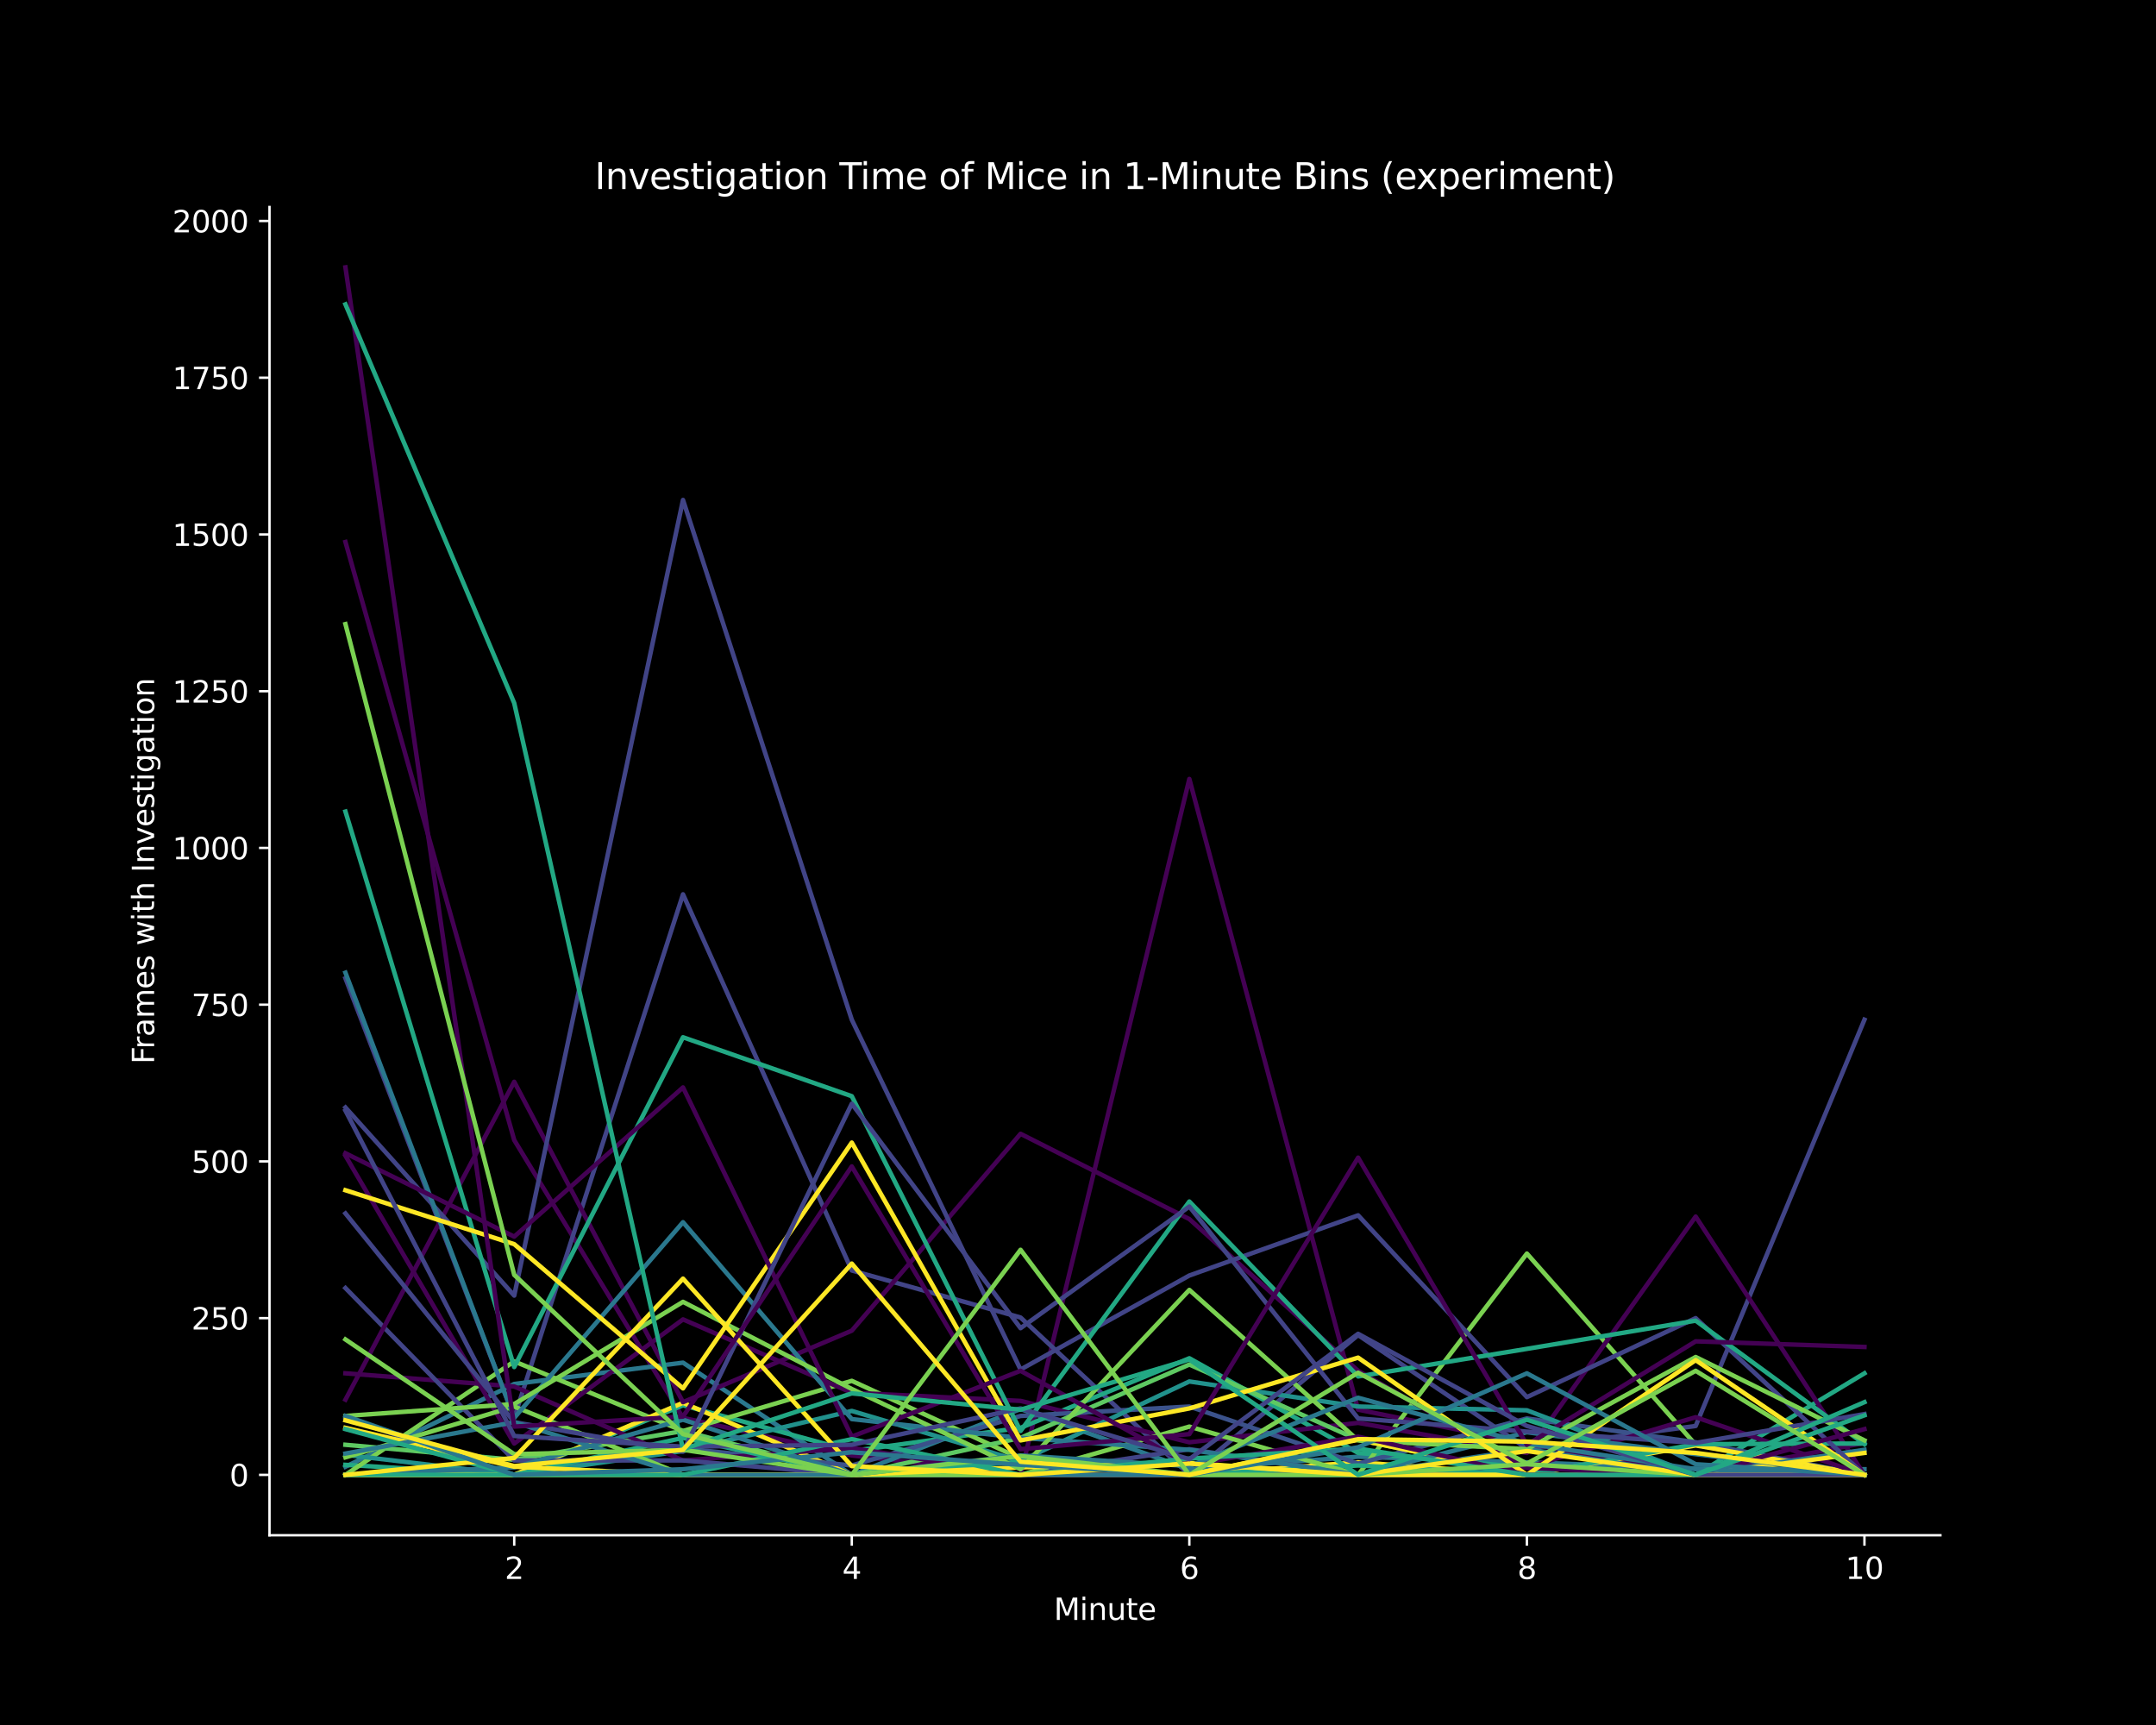 <?xml version="1.0" encoding="utf-8" standalone="no"?>
<!DOCTYPE svg PUBLIC "-//W3C//DTD SVG 1.1//EN"
  "http://www.w3.org/Graphics/SVG/1.1/DTD/svg11.dtd">
<svg xmlns:xlink="http://www.w3.org/1999/xlink" width="720pt" height="576pt" viewBox="0 0 720 576" xmlns="http://www.w3.org/2000/svg" version="1.1">
 <defs>
  <style type="text/css">*{stroke-linejoin: round; stroke-linecap: butt}</style>
 </defs>
 <g id="figure_1">
  <g id="patch_1">
   <path d="M 0 576 
L 720 576 
L 720 0 
L 0 0 
z
"/>
  </g>
  <g id="axes_1">
   <g id="patch_2">
    <path d="M 90 512.64 
L 648 512.64 
L 648 69.12 
L 90 69.12 
z
"/>
   </g>
   <g id="matplotlib.axis_1">
    <g id="xtick_1">
     <g id="line2d_1">
      <defs>
       <path id="m1ddf03ee25" d="M 0 0 
L 0 3.5 
" style="stroke: #ffffff; stroke-width: 0.8"/>
      </defs>
      <g>
       <use xlink:href="#m1ddf03ee25" x="171.727" y="512.64" style="fill: #ffffff; stroke: #ffffff; stroke-width: 0.8"/>
      </g>
     </g>
     <g id="text_1">
      <!-- 2 -->
      <g style="fill: #ffffff" transform="translate(168.546 527.238) scale(0.1 -0.1)">
       <defs>
        <path id="DejaVuSans-32" d="M 1228 531 
L 3431 531 
L 3431 0 
L 469 0 
L 469 531 
Q 828 903 1448 1529 
Q 2069 2156 2228 2338 
Q 2531 2678 2651 2914 
Q 2772 3150 2772 3378 
Q 2772 3750 2511 3984 
Q 2250 4219 1831 4219 
Q 1534 4219 1204 4116 
Q 875 4013 500 3803 
L 500 4441 
Q 881 4594 1212 4672 
Q 1544 4750 1819 4750 
Q 2544 4750 2975 4387 
Q 3406 4025 3406 3419 
Q 3406 3131 3298 2873 
Q 3191 2616 2906 2266 
Q 2828 2175 2409 1742 
Q 1991 1309 1228 531 
z
" transform="scale(0.016)"/>
       </defs>
       <use xlink:href="#DejaVuSans-32"/>
      </g>
     </g>
    </g>
    <g id="xtick_2">
     <g id="line2d_2">
      <g>
       <use xlink:href="#m1ddf03ee25" x="284.455" y="512.64" style="fill: #ffffff; stroke: #ffffff; stroke-width: 0.8"/>
      </g>
     </g>
     <g id="text_2">
      <!-- 4 -->
      <g style="fill: #ffffff" transform="translate(281.273 527.238) scale(0.1 -0.1)">
       <defs>
        <path id="DejaVuSans-34" d="M 2419 4116 
L 825 1625 
L 2419 1625 
L 2419 4116 
z
M 2253 4666 
L 3047 4666 
L 3047 1625 
L 3713 1625 
L 3713 1100 
L 3047 1100 
L 3047 0 
L 2419 0 
L 2419 1100 
L 313 1100 
L 313 1709 
L 2253 4666 
z
" transform="scale(0.016)"/>
       </defs>
       <use xlink:href="#DejaVuSans-34"/>
      </g>
     </g>
    </g>
    <g id="xtick_3">
     <g id="line2d_3">
      <g>
       <use xlink:href="#m1ddf03ee25" x="397.182" y="512.64" style="fill: #ffffff; stroke: #ffffff; stroke-width: 0.8"/>
      </g>
     </g>
     <g id="text_3">
      <!-- 6 -->
      <g style="fill: #ffffff" transform="translate(394.001 527.238) scale(0.1 -0.1)">
       <defs>
        <path id="DejaVuSans-36" d="M 2113 2584 
Q 1688 2584 1439 2293 
Q 1191 2003 1191 1497 
Q 1191 994 1439 701 
Q 1688 409 2113 409 
Q 2538 409 2786 701 
Q 3034 994 3034 1497 
Q 3034 2003 2786 2293 
Q 2538 2584 2113 2584 
z
M 3366 4563 
L 3366 3988 
Q 3128 4100 2886 4159 
Q 2644 4219 2406 4219 
Q 1781 4219 1451 3797 
Q 1122 3375 1075 2522 
Q 1259 2794 1537 2939 
Q 1816 3084 2150 3084 
Q 2853 3084 3261 2657 
Q 3669 2231 3669 1497 
Q 3669 778 3244 343 
Q 2819 -91 2113 -91 
Q 1303 -91 875 529 
Q 447 1150 447 2328 
Q 447 3434 972 4092 
Q 1497 4750 2381 4750 
Q 2619 4750 2861 4703 
Q 3103 4656 3366 4563 
z
" transform="scale(0.016)"/>
       </defs>
       <use xlink:href="#DejaVuSans-36"/>
      </g>
     </g>
    </g>
    <g id="xtick_4">
     <g id="line2d_4">
      <g>
       <use xlink:href="#m1ddf03ee25" x="509.909" y="512.64" style="fill: #ffffff; stroke: #ffffff; stroke-width: 0.8"/>
      </g>
     </g>
     <g id="text_4">
      <!-- 8 -->
      <g style="fill: #ffffff" transform="translate(506.728 527.238) scale(0.1 -0.1)">
       <defs>
        <path id="DejaVuSans-38" d="M 2034 2216 
Q 1584 2216 1326 1975 
Q 1069 1734 1069 1313 
Q 1069 891 1326 650 
Q 1584 409 2034 409 
Q 2484 409 2743 651 
Q 3003 894 3003 1313 
Q 3003 1734 2745 1975 
Q 2488 2216 2034 2216 
z
M 1403 2484 
Q 997 2584 770 2862 
Q 544 3141 544 3541 
Q 544 4100 942 4425 
Q 1341 4750 2034 4750 
Q 2731 4750 3128 4425 
Q 3525 4100 3525 3541 
Q 3525 3141 3298 2862 
Q 3072 2584 2669 2484 
Q 3125 2378 3379 2068 
Q 3634 1759 3634 1313 
Q 3634 634 3220 271 
Q 2806 -91 2034 -91 
Q 1263 -91 848 271 
Q 434 634 434 1313 
Q 434 1759 690 2068 
Q 947 2378 1403 2484 
z
M 1172 3481 
Q 1172 3119 1398 2916 
Q 1625 2713 2034 2713 
Q 2441 2713 2670 2916 
Q 2900 3119 2900 3481 
Q 2900 3844 2670 4047 
Q 2441 4250 2034 4250 
Q 1625 4250 1398 4047 
Q 1172 3844 1172 3481 
z
" transform="scale(0.016)"/>
       </defs>
       <use xlink:href="#DejaVuSans-38"/>
      </g>
     </g>
    </g>
    <g id="xtick_5">
     <g id="line2d_5">
      <g>
       <use xlink:href="#m1ddf03ee25" x="622.636" y="512.64" style="fill: #ffffff; stroke: #ffffff; stroke-width: 0.8"/>
      </g>
     </g>
     <g id="text_5">
      <!-- 10 -->
      <g style="fill: #ffffff" transform="translate(616.274 527.238) scale(0.1 -0.1)">
       <defs>
        <path id="DejaVuSans-31" d="M 794 531 
L 1825 531 
L 1825 4091 
L 703 3866 
L 703 4441 
L 1819 4666 
L 2450 4666 
L 2450 531 
L 3481 531 
L 3481 0 
L 794 0 
L 794 531 
z
" transform="scale(0.016)"/>
        <path id="DejaVuSans-30" d="M 2034 4250 
Q 1547 4250 1301 3770 
Q 1056 3291 1056 2328 
Q 1056 1369 1301 889 
Q 1547 409 2034 409 
Q 2525 409 2770 889 
Q 3016 1369 3016 2328 
Q 3016 3291 2770 3770 
Q 2525 4250 2034 4250 
z
M 2034 4750 
Q 2819 4750 3233 4129 
Q 3647 3509 3647 2328 
Q 3647 1150 3233 529 
Q 2819 -91 2034 -91 
Q 1250 -91 836 529 
Q 422 1150 422 2328 
Q 422 3509 836 4129 
Q 1250 4750 2034 4750 
z
" transform="scale(0.016)"/>
       </defs>
       <use xlink:href="#DejaVuSans-31"/>
       <use xlink:href="#DejaVuSans-30" x="63.623"/>
      </g>
     </g>
    </g>
    <g id="text_6">
     <!-- Minute -->
     <g style="fill: #ffffff" transform="translate(351.923 540.917) scale(0.1 -0.1)">
      <defs>
       <path id="DejaVuSans-4d" d="M 628 4666 
L 1569 4666 
L 2759 1491 
L 3956 4666 
L 4897 4666 
L 4897 0 
L 4281 0 
L 4281 4097 
L 3078 897 
L 2444 897 
L 1241 4097 
L 1241 0 
L 628 0 
L 628 4666 
z
" transform="scale(0.016)"/>
       <path id="DejaVuSans-69" d="M 603 3500 
L 1178 3500 
L 1178 0 
L 603 0 
L 603 3500 
z
M 603 4863 
L 1178 4863 
L 1178 4134 
L 603 4134 
L 603 4863 
z
" transform="scale(0.016)"/>
       <path id="DejaVuSans-6e" d="M 3513 2113 
L 3513 0 
L 2938 0 
L 2938 2094 
Q 2938 2591 2744 2837 
Q 2550 3084 2163 3084 
Q 1697 3084 1428 2787 
Q 1159 2491 1159 1978 
L 1159 0 
L 581 0 
L 581 3500 
L 1159 3500 
L 1159 2956 
Q 1366 3272 1645 3428 
Q 1925 3584 2291 3584 
Q 2894 3584 3203 3211 
Q 3513 2838 3513 2113 
z
" transform="scale(0.016)"/>
       <path id="DejaVuSans-75" d="M 544 1381 
L 544 3500 
L 1119 3500 
L 1119 1403 
Q 1119 906 1312 657 
Q 1506 409 1894 409 
Q 2359 409 2629 706 
Q 2900 1003 2900 1516 
L 2900 3500 
L 3475 3500 
L 3475 0 
L 2900 0 
L 2900 538 
Q 2691 219 2414 64 
Q 2138 -91 1772 -91 
Q 1169 -91 856 284 
Q 544 659 544 1381 
z
M 1991 3584 
L 1991 3584 
z
" transform="scale(0.016)"/>
       <path id="DejaVuSans-74" d="M 1172 4494 
L 1172 3500 
L 2356 3500 
L 2356 3053 
L 1172 3053 
L 1172 1153 
Q 1172 725 1289 603 
Q 1406 481 1766 481 
L 2356 481 
L 2356 0 
L 1766 0 
Q 1100 0 847 248 
Q 594 497 594 1153 
L 594 3053 
L 172 3053 
L 172 3500 
L 594 3500 
L 594 4494 
L 1172 4494 
z
" transform="scale(0.016)"/>
       <path id="DejaVuSans-65" d="M 3597 1894 
L 3597 1613 
L 953 1613 
Q 991 1019 1311 708 
Q 1631 397 2203 397 
Q 2534 397 2845 478 
Q 3156 559 3463 722 
L 3463 178 
Q 3153 47 2828 -22 
Q 2503 -91 2169 -91 
Q 1331 -91 842 396 
Q 353 884 353 1716 
Q 353 2575 817 3079 
Q 1281 3584 2069 3584 
Q 2775 3584 3186 3129 
Q 3597 2675 3597 1894 
z
M 3022 2063 
Q 3016 2534 2758 2815 
Q 2500 3097 2075 3097 
Q 1594 3097 1305 2825 
Q 1016 2553 972 2059 
L 3022 2063 
z
" transform="scale(0.016)"/>
      </defs>
      <use xlink:href="#DejaVuSans-4d"/>
      <use xlink:href="#DejaVuSans-69" x="86.279"/>
      <use xlink:href="#DejaVuSans-6e" x="114.062"/>
      <use xlink:href="#DejaVuSans-75" x="177.441"/>
      <use xlink:href="#DejaVuSans-74" x="240.82"/>
      <use xlink:href="#DejaVuSans-65" x="280.029"/>
     </g>
    </g>
   </g>
   <g id="matplotlib.axis_2">
    <g id="ytick_1">
     <g id="line2d_6">
      <defs>
       <path id="m7510a1e93c" d="M 0 0 
L -3.5 0 
" style="stroke: #ffffff; stroke-width: 0.8"/>
      </defs>
      <g>
       <use xlink:href="#m7510a1e93c" x="90" y="492.48" style="fill: #ffffff; stroke: #ffffff; stroke-width: 0.8"/>
      </g>
     </g>
     <g id="text_7">
      <!-- 0 -->
      <g style="fill: #ffffff" transform="translate(76.638 496.279) scale(0.1 -0.1)">
       <use xlink:href="#DejaVuSans-30"/>
      </g>
     </g>
    </g>
    <g id="ytick_2">
     <g id="line2d_7">
      <g>
       <use xlink:href="#m7510a1e93c" x="90" y="440.144" style="fill: #ffffff; stroke: #ffffff; stroke-width: 0.8"/>
      </g>
     </g>
     <g id="text_8">
      <!-- 250 -->
      <g style="fill: #ffffff" transform="translate(63.913 443.943) scale(0.1 -0.1)">
       <defs>
        <path id="DejaVuSans-35" d="M 691 4666 
L 3169 4666 
L 3169 4134 
L 1269 4134 
L 1269 2991 
Q 1406 3038 1543 3061 
Q 1681 3084 1819 3084 
Q 2600 3084 3056 2656 
Q 3513 2228 3513 1497 
Q 3513 744 3044 326 
Q 2575 -91 1722 -91 
Q 1428 -91 1123 -41 
Q 819 9 494 109 
L 494 744 
Q 775 591 1075 516 
Q 1375 441 1709 441 
Q 2250 441 2565 725 
Q 2881 1009 2881 1497 
Q 2881 1984 2565 2268 
Q 2250 2553 1709 2553 
Q 1456 2553 1204 2497 
Q 953 2441 691 2322 
L 691 4666 
z
" transform="scale(0.016)"/>
       </defs>
       <use xlink:href="#DejaVuSans-32"/>
       <use xlink:href="#DejaVuSans-35" x="63.623"/>
       <use xlink:href="#DejaVuSans-30" x="127.246"/>
      </g>
     </g>
    </g>
    <g id="ytick_3">
     <g id="line2d_8">
      <g>
       <use xlink:href="#m7510a1e93c" x="90" y="387.807" style="fill: #ffffff; stroke: #ffffff; stroke-width: 0.8"/>
      </g>
     </g>
     <g id="text_9">
      <!-- 500 -->
      <g style="fill: #ffffff" transform="translate(63.913 391.606) scale(0.1 -0.1)">
       <use xlink:href="#DejaVuSans-35"/>
       <use xlink:href="#DejaVuSans-30" x="63.623"/>
       <use xlink:href="#DejaVuSans-30" x="127.246"/>
      </g>
     </g>
    </g>
    <g id="ytick_4">
     <g id="line2d_9">
      <g>
       <use xlink:href="#m7510a1e93c" x="90" y="335.471" style="fill: #ffffff; stroke: #ffffff; stroke-width: 0.8"/>
      </g>
     </g>
     <g id="text_10">
      <!-- 750 -->
      <g style="fill: #ffffff" transform="translate(63.913 339.27) scale(0.1 -0.1)">
       <defs>
        <path id="DejaVuSans-37" d="M 525 4666 
L 3525 4666 
L 3525 4397 
L 1831 0 
L 1172 0 
L 2766 4134 
L 525 4134 
L 525 4666 
z
" transform="scale(0.016)"/>
       </defs>
       <use xlink:href="#DejaVuSans-37"/>
       <use xlink:href="#DejaVuSans-35" x="63.623"/>
       <use xlink:href="#DejaVuSans-30" x="127.246"/>
      </g>
     </g>
    </g>
    <g id="ytick_5">
     <g id="line2d_10">
      <g>
       <use xlink:href="#m7510a1e93c" x="90" y="283.134" style="fill: #ffffff; stroke: #ffffff; stroke-width: 0.8"/>
      </g>
     </g>
     <g id="text_11">
      <!-- 1000 -->
      <g style="fill: #ffffff" transform="translate(57.55 286.933) scale(0.1 -0.1)">
       <use xlink:href="#DejaVuSans-31"/>
       <use xlink:href="#DejaVuSans-30" x="63.623"/>
       <use xlink:href="#DejaVuSans-30" x="127.246"/>
       <use xlink:href="#DejaVuSans-30" x="190.869"/>
      </g>
     </g>
    </g>
    <g id="ytick_6">
     <g id="line2d_11">
      <g>
       <use xlink:href="#m7510a1e93c" x="90" y="230.798" style="fill: #ffffff; stroke: #ffffff; stroke-width: 0.8"/>
      </g>
     </g>
     <g id="text_12">
      <!-- 1250 -->
      <g style="fill: #ffffff" transform="translate(57.55 234.597) scale(0.1 -0.1)">
       <use xlink:href="#DejaVuSans-31"/>
       <use xlink:href="#DejaVuSans-32" x="63.623"/>
       <use xlink:href="#DejaVuSans-35" x="127.246"/>
       <use xlink:href="#DejaVuSans-30" x="190.869"/>
      </g>
     </g>
    </g>
    <g id="ytick_7">
     <g id="line2d_12">
      <g>
       <use xlink:href="#m7510a1e93c" x="90" y="178.461" style="fill: #ffffff; stroke: #ffffff; stroke-width: 0.8"/>
      </g>
     </g>
     <g id="text_13">
      <!-- 1500 -->
      <g style="fill: #ffffff" transform="translate(57.55 182.261) scale(0.1 -0.1)">
       <use xlink:href="#DejaVuSans-31"/>
       <use xlink:href="#DejaVuSans-35" x="63.623"/>
       <use xlink:href="#DejaVuSans-30" x="127.246"/>
       <use xlink:href="#DejaVuSans-30" x="190.869"/>
      </g>
     </g>
    </g>
    <g id="ytick_8">
     <g id="line2d_13">
      <g>
       <use xlink:href="#m7510a1e93c" x="90" y="126.125" style="fill: #ffffff; stroke: #ffffff; stroke-width: 0.8"/>
      </g>
     </g>
     <g id="text_14">
      <!-- 1750 -->
      <g style="fill: #ffffff" transform="translate(57.55 129.924) scale(0.1 -0.1)">
       <use xlink:href="#DejaVuSans-31"/>
       <use xlink:href="#DejaVuSans-37" x="63.623"/>
       <use xlink:href="#DejaVuSans-35" x="127.246"/>
       <use xlink:href="#DejaVuSans-30" x="190.869"/>
      </g>
     </g>
    </g>
    <g id="ytick_9">
     <g id="line2d_14">
      <g>
       <use xlink:href="#m7510a1e93c" x="90" y="73.788" style="fill: #ffffff; stroke: #ffffff; stroke-width: 0.8"/>
      </g>
     </g>
     <g id="text_15">
      <!-- 2000 -->
      <g style="fill: #ffffff" transform="translate(57.55 77.588) scale(0.1 -0.1)">
       <use xlink:href="#DejaVuSans-32"/>
       <use xlink:href="#DejaVuSans-30" x="63.623"/>
       <use xlink:href="#DejaVuSans-30" x="127.246"/>
       <use xlink:href="#DejaVuSans-30" x="190.869"/>
      </g>
     </g>
    </g>
    <g id="text_16">
     <!-- Frames with Investigation -->
     <g style="fill: #ffffff" transform="translate(51.47 355.299) rotate(-90) scale(0.1 -0.1)">
      <defs>
       <path id="DejaVuSans-46" d="M 628 4666 
L 3309 4666 
L 3309 4134 
L 1259 4134 
L 1259 2759 
L 3109 2759 
L 3109 2228 
L 1259 2228 
L 1259 0 
L 628 0 
L 628 4666 
z
" transform="scale(0.016)"/>
       <path id="DejaVuSans-72" d="M 2631 2963 
Q 2534 3019 2420 3045 
Q 2306 3072 2169 3072 
Q 1681 3072 1420 2755 
Q 1159 2438 1159 1844 
L 1159 0 
L 581 0 
L 581 3500 
L 1159 3500 
L 1159 2956 
Q 1341 3275 1631 3429 
Q 1922 3584 2338 3584 
Q 2397 3584 2469 3576 
Q 2541 3569 2628 3553 
L 2631 2963 
z
" transform="scale(0.016)"/>
       <path id="DejaVuSans-61" d="M 2194 1759 
Q 1497 1759 1228 1600 
Q 959 1441 959 1056 
Q 959 750 1161 570 
Q 1363 391 1709 391 
Q 2188 391 2477 730 
Q 2766 1069 2766 1631 
L 2766 1759 
L 2194 1759 
z
M 3341 1997 
L 3341 0 
L 2766 0 
L 2766 531 
Q 2569 213 2275 61 
Q 1981 -91 1556 -91 
Q 1019 -91 701 211 
Q 384 513 384 1019 
Q 384 1609 779 1909 
Q 1175 2209 1959 2209 
L 2766 2209 
L 2766 2266 
Q 2766 2663 2505 2880 
Q 2244 3097 1772 3097 
Q 1472 3097 1187 3025 
Q 903 2953 641 2809 
L 641 3341 
Q 956 3463 1253 3523 
Q 1550 3584 1831 3584 
Q 2591 3584 2966 3190 
Q 3341 2797 3341 1997 
z
" transform="scale(0.016)"/>
       <path id="DejaVuSans-6d" d="M 3328 2828 
Q 3544 3216 3844 3400 
Q 4144 3584 4550 3584 
Q 5097 3584 5394 3201 
Q 5691 2819 5691 2113 
L 5691 0 
L 5113 0 
L 5113 2094 
Q 5113 2597 4934 2840 
Q 4756 3084 4391 3084 
Q 3944 3084 3684 2787 
Q 3425 2491 3425 1978 
L 3425 0 
L 2847 0 
L 2847 2094 
Q 2847 2600 2669 2842 
Q 2491 3084 2119 3084 
Q 1678 3084 1418 2786 
Q 1159 2488 1159 1978 
L 1159 0 
L 581 0 
L 581 3500 
L 1159 3500 
L 1159 2956 
Q 1356 3278 1631 3431 
Q 1906 3584 2284 3584 
Q 2666 3584 2933 3390 
Q 3200 3197 3328 2828 
z
" transform="scale(0.016)"/>
       <path id="DejaVuSans-73" d="M 2834 3397 
L 2834 2853 
Q 2591 2978 2328 3040 
Q 2066 3103 1784 3103 
Q 1356 3103 1142 2972 
Q 928 2841 928 2578 
Q 928 2378 1081 2264 
Q 1234 2150 1697 2047 
L 1894 2003 
Q 2506 1872 2764 1633 
Q 3022 1394 3022 966 
Q 3022 478 2636 193 
Q 2250 -91 1575 -91 
Q 1294 -91 989 -36 
Q 684 19 347 128 
L 347 722 
Q 666 556 975 473 
Q 1284 391 1588 391 
Q 1994 391 2212 530 
Q 2431 669 2431 922 
Q 2431 1156 2273 1281 
Q 2116 1406 1581 1522 
L 1381 1569 
Q 847 1681 609 1914 
Q 372 2147 372 2553 
Q 372 3047 722 3315 
Q 1072 3584 1716 3584 
Q 2034 3584 2315 3537 
Q 2597 3491 2834 3397 
z
" transform="scale(0.016)"/>
       <path id="DejaVuSans-20" transform="scale(0.016)"/>
       <path id="DejaVuSans-77" d="M 269 3500 
L 844 3500 
L 1563 769 
L 2278 3500 
L 2956 3500 
L 3675 769 
L 4391 3500 
L 4966 3500 
L 4050 0 
L 3372 0 
L 2619 2869 
L 1863 0 
L 1184 0 
L 269 3500 
z
" transform="scale(0.016)"/>
       <path id="DejaVuSans-68" d="M 3513 2113 
L 3513 0 
L 2938 0 
L 2938 2094 
Q 2938 2591 2744 2837 
Q 2550 3084 2163 3084 
Q 1697 3084 1428 2787 
Q 1159 2491 1159 1978 
L 1159 0 
L 581 0 
L 581 4863 
L 1159 4863 
L 1159 2956 
Q 1366 3272 1645 3428 
Q 1925 3584 2291 3584 
Q 2894 3584 3203 3211 
Q 3513 2838 3513 2113 
z
" transform="scale(0.016)"/>
       <path id="DejaVuSans-49" d="M 628 4666 
L 1259 4666 
L 1259 0 
L 628 0 
L 628 4666 
z
" transform="scale(0.016)"/>
       <path id="DejaVuSans-76" d="M 191 3500 
L 800 3500 
L 1894 563 
L 2988 3500 
L 3597 3500 
L 2284 0 
L 1503 0 
L 191 3500 
z
" transform="scale(0.016)"/>
       <path id="DejaVuSans-67" d="M 2906 1791 
Q 2906 2416 2648 2759 
Q 2391 3103 1925 3103 
Q 1463 3103 1205 2759 
Q 947 2416 947 1791 
Q 947 1169 1205 825 
Q 1463 481 1925 481 
Q 2391 481 2648 825 
Q 2906 1169 2906 1791 
z
M 3481 434 
Q 3481 -459 3084 -895 
Q 2688 -1331 1869 -1331 
Q 1566 -1331 1297 -1286 
Q 1028 -1241 775 -1147 
L 775 -588 
Q 1028 -725 1275 -790 
Q 1522 -856 1778 -856 
Q 2344 -856 2625 -561 
Q 2906 -266 2906 331 
L 2906 616 
Q 2728 306 2450 153 
Q 2172 0 1784 0 
Q 1141 0 747 490 
Q 353 981 353 1791 
Q 353 2603 747 3093 
Q 1141 3584 1784 3584 
Q 2172 3584 2450 3431 
Q 2728 3278 2906 2969 
L 2906 3500 
L 3481 3500 
L 3481 434 
z
" transform="scale(0.016)"/>
       <path id="DejaVuSans-6f" d="M 1959 3097 
Q 1497 3097 1228 2736 
Q 959 2375 959 1747 
Q 959 1119 1226 758 
Q 1494 397 1959 397 
Q 2419 397 2687 759 
Q 2956 1122 2956 1747 
Q 2956 2369 2687 2733 
Q 2419 3097 1959 3097 
z
M 1959 3584 
Q 2709 3584 3137 3096 
Q 3566 2609 3566 1747 
Q 3566 888 3137 398 
Q 2709 -91 1959 -91 
Q 1206 -91 779 398 
Q 353 888 353 1747 
Q 353 2609 779 3096 
Q 1206 3584 1959 3584 
z
" transform="scale(0.016)"/>
      </defs>
      <use xlink:href="#DejaVuSans-46"/>
      <use xlink:href="#DejaVuSans-72" x="50.27"/>
      <use xlink:href="#DejaVuSans-61" x="91.383"/>
      <use xlink:href="#DejaVuSans-6d" x="152.662"/>
      <use xlink:href="#DejaVuSans-65" x="250.074"/>
      <use xlink:href="#DejaVuSans-73" x="311.598"/>
      <use xlink:href="#DejaVuSans-20" x="363.697"/>
      <use xlink:href="#DejaVuSans-77" x="395.484"/>
      <use xlink:href="#DejaVuSans-69" x="477.271"/>
      <use xlink:href="#DejaVuSans-74" x="505.055"/>
      <use xlink:href="#DejaVuSans-68" x="544.264"/>
      <use xlink:href="#DejaVuSans-20" x="607.643"/>
      <use xlink:href="#DejaVuSans-49" x="639.43"/>
      <use xlink:href="#DejaVuSans-6e" x="668.922"/>
      <use xlink:href="#DejaVuSans-76" x="732.301"/>
      <use xlink:href="#DejaVuSans-65" x="791.48"/>
      <use xlink:href="#DejaVuSans-73" x="853.004"/>
      <use xlink:href="#DejaVuSans-74" x="905.104"/>
      <use xlink:href="#DejaVuSans-69" x="944.312"/>
      <use xlink:href="#DejaVuSans-67" x="972.096"/>
      <use xlink:href="#DejaVuSans-61" x="1035.572"/>
      <use xlink:href="#DejaVuSans-74" x="1096.852"/>
      <use xlink:href="#DejaVuSans-69" x="1136.061"/>
      <use xlink:href="#DejaVuSans-6f" x="1163.844"/>
      <use xlink:href="#DejaVuSans-6e" x="1225.025"/>
     </g>
    </g>
   </g>
   <g id="line2d_15">
    <path d="M 115.364 180.973 
L 171.727 380.689 
L 228.091 473.43 
L 284.455 485.99 
L 340.818 492.48 
L 397.182 260.106 
L 453.545 470.708 
L 509.909 482.013 
L 566.273 492.48 
L 622.636 481.803 
" clip-path="url(#p9fa8229a1a)" style="fill: none; stroke: #440154; stroke-width: 1.5; stroke-linecap: square"/>
   </g>
   <g id="line2d_16">
    <path d="M 115.364 326.678 
L 171.727 473.43 
L 228.091 298.626 
L 284.455 424.233 
L 340.818 439.934 
L 397.182 492.48 
L 453.545 445.796 
L 509.909 483.687 
L 566.273 476.151 
L 622.636 340.495 
" clip-path="url(#p9fa8229a1a)" style="fill: none; stroke: #414487; stroke-width: 1.5; stroke-linecap: square"/>
   </g>
   <g id="line2d_17">
    <path d="M 115.364 489.759 
L 171.727 462.125 
L 228.091 455.007 
L 284.455 492.48 
L 340.818 470.499 
L 397.182 490.596 
L 453.545 486.409 
L 509.909 488.293 
L 566.273 490.387 
L 622.636 490.596 
" clip-path="url(#p9fa8229a1a)" style="fill: none; stroke: #2a788e; stroke-width: 1.5; stroke-linecap: square"/>
   </g>
   <g id="line2d_18">
    <path d="M 115.364 489.13 
L 171.727 492.48 
L 228.091 469.243 
L 284.455 484.525 
L 340.818 476.779 
L 397.182 453.542 
L 453.545 485.153 
L 509.909 489.968 
L 566.273 492.48 
L 622.636 458.566 
" clip-path="url(#p9fa8229a1a)" style="fill: none; stroke: #22a884; stroke-width: 1.5; stroke-linecap: square"/>
   </g>
   <g id="line2d_19">
    <path d="M 115.364 492.48 
L 171.727 454.588 
L 228.091 477.826 
L 284.455 461.078 
L 340.818 487.037 
L 397.182 492.48 
L 453.545 492.48 
L 509.909 418.581 
L 566.273 482.431 
L 622.636 492.48 
" clip-path="url(#p9fa8229a1a)" style="fill: none; stroke: #7ad151; stroke-width: 1.5; stroke-linecap: square"/>
   </g>
   <g id="line2d_20">
    <path d="M 115.364 492.48 
L 171.727 492.48 
L 228.091 468.405 
L 284.455 492.48 
L 340.818 492.48 
L 397.182 492.48 
L 453.545 488.293 
L 509.909 492.48 
L 566.273 492.48 
L 622.636 492.48 
" clip-path="url(#p9fa8229a1a)" style="fill: none; stroke: #fde725; stroke-width: 1.5; stroke-linecap: square"/>
   </g>
   <g id="line2d_21">
    <path d="M 115.364 385.923 
L 171.727 482.013 
L 228.091 440.562 
L 284.455 465.056 
L 340.818 467.777 
L 397.182 481.594 
L 453.545 475.104 
L 509.909 485.153 
L 566.273 406.23 
L 622.636 492.48 
" clip-path="url(#p9fa8229a1a)" style="fill: none; stroke: #440154; stroke-width: 1.5; stroke-linecap: square"/>
   </g>
   <g id="line2d_22">
    <path d="M 115.364 473.43 
L 171.727 492.48 
L 228.091 483.687 
L 284.455 489.34 
L 340.818 472.801 
L 397.182 469.661 
L 453.545 488.712 
L 509.909 473.639 
L 566.273 481.594 
L 622.636 492.48 
" clip-path="url(#p9fa8229a1a)" style="fill: none; stroke: #3b528b; stroke-width: 1.5; stroke-linecap: square"/>
   </g>
   <g id="line2d_23">
    <path d="M 115.364 485.781 
L 171.727 492.48 
L 228.091 484.525 
L 284.455 471.127 
L 340.818 487.874 
L 397.182 461.287 
L 453.545 469.661 
L 509.909 470.917 
L 566.273 492.48 
L 622.636 492.48 
" clip-path="url(#p9fa8229a1a)" style="fill: none; stroke: #21918c; stroke-width: 1.5; stroke-linecap: square"/>
   </g>
   <g id="line2d_24">
    <path d="M 115.364 482.431 
L 171.727 487.456 
L 228.091 477.826 
L 284.455 492.48 
L 340.818 480.129 
L 397.182 455.635 
L 453.545 480.757 
L 509.909 492.48 
L 566.273 492.48 
L 622.636 492.48 
" clip-path="url(#p9fa8229a1a)" style="fill: none; stroke: #5ec962; stroke-width: 1.5; stroke-linecap: square"/>
   </g>
   <g id="line2d_25">
    <path d="M 115.364 492.48 
L 171.727 492.48 
L 228.091 492.48 
L 284.455 492.48 
L 340.818 492.48 
L 397.182 492.48 
L 453.545 480.757 
L 509.909 492.48 
L 566.273 482.641 
L 622.636 492.48 
" clip-path="url(#p9fa8229a1a)" style="fill: none; stroke: #fde725; stroke-width: 1.5; stroke-linecap: square"/>
   </g>
   <g id="line2d_26">
    <path d="M 115.364 458.566 
L 171.727 462.962 
L 228.091 487.665 
L 284.455 483.478 
L 340.818 492.48 
L 397.182 492.48 
L 453.545 492.48 
L 509.909 489.968 
L 566.273 473.22 
L 622.636 492.48 
" clip-path="url(#p9fa8229a1a)" style="fill: none; stroke: #440154; stroke-width: 1.5; stroke-linecap: square"/>
   </g>
   <g id="line2d_27">
    <path d="M 115.364 430.095 
L 171.727 487.665 
L 228.091 487.665 
L 284.455 492.48 
L 340.818 492.48 
L 397.182 483.897 
L 453.545 492.48 
L 509.909 492.48 
L 566.273 492.48 
L 622.636 492.48 
" clip-path="url(#p9fa8229a1a)" style="fill: none; stroke: #414487; stroke-width: 1.5; stroke-linecap: square"/>
   </g>
   <g id="line2d_28">
    <path d="M 115.364 492.48 
L 171.727 489.968 
L 228.091 474.058 
L 284.455 492.48 
L 340.818 492.48 
L 397.182 492.48 
L 453.545 492.48 
L 509.909 483.897 
L 566.273 492.48 
L 622.636 484.106 
" clip-path="url(#p9fa8229a1a)" style="fill: none; stroke: #2a788e; stroke-width: 1.5; stroke-linecap: square"/>
   </g>
   <g id="line2d_29">
    <path d="M 115.364 492.48 
L 171.727 492.48 
L 228.091 480.129 
L 284.455 492.48 
L 340.818 488.084 
L 397.182 492.48 
L 453.545 489.34 
L 509.909 492.48 
L 566.273 482.222 
L 622.636 482.013 
" clip-path="url(#p9fa8229a1a)" style="fill: none; stroke: #22a884; stroke-width: 1.5; stroke-linecap: square"/>
   </g>
   <g id="line2d_30">
    <path d="M 115.364 486.618 
L 171.727 469.661 
L 228.091 492.48 
L 284.455 492.48 
L 340.818 492.48 
L 397.182 476.36 
L 453.545 492.48 
L 509.909 492.48 
L 566.273 492.48 
L 622.636 492.48 
" clip-path="url(#p9fa8229a1a)" style="fill: none; stroke: #7ad151; stroke-width: 1.5; stroke-linecap: square"/>
   </g>
   <g id="line2d_31">
    <path d="M 115.364 476.779 
L 171.727 489.759 
L 228.091 492.48 
L 284.455 492.48 
L 340.818 489.968 
L 397.182 488.502 
L 453.545 492.48 
L 509.909 492.48 
L 566.273 492.48 
L 622.636 485.153 
" clip-path="url(#p9fa8229a1a)" style="fill: none; stroke: #fde725; stroke-width: 1.5; stroke-linecap: square"/>
   </g>
   <g id="line2d_32">
    <path d="M 115.364 467.359 
L 171.727 361.22 
L 228.091 468.196 
L 284.455 444.33 
L 340.818 378.596 
L 397.182 407.067 
L 453.545 457.729 
L 509.909 490.177 
L 566.273 492.48 
L 622.636 492.48 
" clip-path="url(#p9fa8229a1a)" style="fill: none; stroke: #440154; stroke-width: 1.5; stroke-linecap: square"/>
   </g>
   <g id="line2d_33">
    <path d="M 115.364 369.803 
L 171.727 432.607 
L 228.091 166.947 
L 284.455 340.495 
L 340.818 457.31 
L 397.182 425.908 
L 453.545 405.811 
L 509.909 466.521 
L 566.273 440.144 
L 622.636 492.48 
" clip-path="url(#p9fa8229a1a)" style="fill: none; stroke: #414487; stroke-width: 1.5; stroke-linecap: square"/>
   </g>
   <g id="line2d_34">
    <path d="M 115.364 324.794 
L 171.727 473.43 
L 228.091 408.114 
L 284.455 473.848 
L 340.818 480.129 
L 397.182 484.106 
L 453.545 492.48 
L 509.909 478.244 
L 566.273 485.572 
L 622.636 492.48 
" clip-path="url(#p9fa8229a1a)" style="fill: none; stroke: #2a788e; stroke-width: 1.5; stroke-linecap: square"/>
   </g>
   <g id="line2d_35">
    <path d="M 115.364 270.992 
L 171.727 456.473 
L 228.091 346.357 
L 284.455 366.035 
L 340.818 477.826 
L 397.182 401.205 
L 453.545 459.613 
L 509.909 450.401 
L 566.273 440.981 
L 622.636 482.222 
" clip-path="url(#p9fa8229a1a)" style="fill: none; stroke: #22a884; stroke-width: 1.5; stroke-linecap: square"/>
   </g>
   <g id="line2d_36">
    <path d="M 115.364 472.801 
L 171.727 468.824 
L 228.091 434.701 
L 284.455 463.8 
L 340.818 490.596 
L 397.182 430.723 
L 453.545 480.966 
L 509.909 483.897 
L 566.273 453.123 
L 622.636 480.966 
" clip-path="url(#p9fa8229a1a)" style="fill: none; stroke: #7ad151; stroke-width: 1.5; stroke-linecap: square"/>
   </g>
   <g id="line2d_37">
    <path d="M 115.364 397.437 
L 171.727 415.441 
L 228.091 463.59 
L 284.455 381.527 
L 340.818 480.966 
L 397.182 470.289 
L 453.545 453.332 
L 509.909 492.48 
L 566.273 454.17 
L 622.636 492.48 
" clip-path="url(#p9fa8229a1a)" style="fill: none; stroke: #fde725; stroke-width: 1.5; stroke-linecap: square"/>
   </g>
   <g id="line2d_38">
    <path d="M 115.364 385.086 
L 171.727 412.929 
L 228.091 363.104 
L 284.455 479.71 
L 340.818 457.729 
L 397.182 489.13 
L 453.545 479.71 
L 509.909 492.48 
L 566.273 492.48 
L 622.636 477.198 
" clip-path="url(#p9fa8229a1a)" style="fill: none; stroke: #440154; stroke-width: 1.5; stroke-linecap: square"/>
   </g>
   <g id="line2d_39">
    <path d="M 115.364 405.183 
L 171.727 474.895 
L 228.091 484.734 
L 284.455 368.547 
L 340.818 443.493 
L 397.182 402.88 
L 453.545 473.639 
L 509.909 478.035 
L 566.273 481.803 
L 622.636 472.173 
" clip-path="url(#p9fa8229a1a)" style="fill: none; stroke: #414487; stroke-width: 1.5; stroke-linecap: square"/>
   </g>
   <g id="line2d_40">
    <path d="M 115.364 485.362 
L 171.727 474.895 
L 228.091 492.48 
L 284.455 492.48 
L 340.818 485.99 
L 397.182 489.549 
L 453.545 466.73 
L 509.909 482.013 
L 566.273 490.596 
L 622.636 492.48 
" clip-path="url(#p9fa8229a1a)" style="fill: none; stroke: #2a788e; stroke-width: 1.5; stroke-linecap: square"/>
   </g>
   <g id="line2d_41">
    <path d="M 115.364 477.198 
L 171.727 492.48 
L 228.091 492.48 
L 284.455 480.547 
L 340.818 492.48 
L 397.182 487.037 
L 453.545 483.687 
L 509.909 492.48 
L 566.273 492.48 
L 622.636 468.196 
" clip-path="url(#p9fa8229a1a)" style="fill: none; stroke: #22a884; stroke-width: 1.5; stroke-linecap: square"/>
   </g>
   <g id="line2d_42">
    <path d="M 115.364 447.261 
L 171.727 485.572 
L 228.091 484.106 
L 284.455 492.48 
L 340.818 486.2 
L 397.182 492.48 
L 453.545 492.48 
L 509.909 488.921 
L 566.273 492.48 
L 622.636 492.48 
" clip-path="url(#p9fa8229a1a)" style="fill: none; stroke: #7ad151; stroke-width: 1.5; stroke-linecap: square"/>
   </g>
   <g id="line2d_43">
    <path d="M 115.364 492.48 
L 171.727 486.828 
L 228.091 426.955 
L 284.455 489.549 
L 340.818 492.48 
L 397.182 488.712 
L 453.545 492.48 
L 509.909 484.525 
L 566.273 492.48 
L 622.636 492.48 
" clip-path="url(#p9fa8229a1a)" style="fill: none; stroke: #fde725; stroke-width: 1.5; stroke-linecap: square"/>
   </g>
   <g id="line2d_44">
    <path d="M 115.364 89.28 
L 171.727 476.36 
L 228.091 473.011 
L 284.455 389.482 
L 340.818 483.897 
L 397.182 478.873 
L 453.545 386.551 
L 509.909 482.431 
L 566.273 447.889 
L 622.636 449.773 
" clip-path="url(#p9fa8229a1a)" style="fill: none; stroke: #440154; stroke-width: 1.5; stroke-linecap: square"/>
   </g>
   <g id="line2d_45">
    <path d="M 115.364 370.85 
L 171.727 479.501 
L 228.091 483.059 
L 284.455 482.431 
L 340.818 470.289 
L 397.182 487.246 
L 453.545 445.377 
L 509.909 476.151 
L 566.273 492.48 
L 622.636 492.48 
" clip-path="url(#p9fa8229a1a)" style="fill: none; stroke: #414487; stroke-width: 1.5; stroke-linecap: square"/>
   </g>
   <g id="line2d_46">
    <path d="M 115.364 472.801 
L 171.727 492.48 
L 228.091 490.596 
L 284.455 484.944 
L 340.818 489.13 
L 397.182 492.48 
L 453.545 483.269 
L 509.909 458.566 
L 566.273 488.921 
L 622.636 492.48 
" clip-path="url(#p9fa8229a1a)" style="fill: none; stroke: #2a788e; stroke-width: 1.5; stroke-linecap: square"/>
   </g>
   <g id="line2d_47">
    <path d="M 115.364 101.631 
L 171.727 234.775 
L 228.091 483.897 
L 284.455 465.265 
L 340.818 470.708 
L 397.182 453.96 
L 453.545 492.48 
L 509.909 474.058 
L 566.273 492.48 
L 622.636 472.592 
" clip-path="url(#p9fa8229a1a)" style="fill: none; stroke: #22a884; stroke-width: 1.5; stroke-linecap: square"/>
   </g>
   <g id="line2d_48">
    <path d="M 115.364 208.398 
L 171.727 425.699 
L 228.091 478.873 
L 284.455 492.48 
L 340.818 417.325 
L 397.182 492.48 
L 453.545 458.357 
L 509.909 488.712 
L 566.273 457.729 
L 622.636 492.48 
" clip-path="url(#p9fa8229a1a)" style="fill: none; stroke: #7ad151; stroke-width: 1.5; stroke-linecap: square"/>
   </g>
   <g id="line2d_49">
    <path d="M 115.364 474.267 
L 171.727 489.549 
L 228.091 484.106 
L 284.455 421.93 
L 340.818 488.084 
L 397.182 492.48 
L 453.545 480.547 
L 509.909 481.385 
L 566.273 485.153 
L 622.636 492.48 
" clip-path="url(#p9fa8229a1a)" style="fill: none; stroke: #fde725; stroke-width: 1.5; stroke-linecap: square"/>
   </g>
   <g id="patch_3">
    <path d="M 90 512.64 
L 90 69.12 
" style="fill: none; stroke: #ffffff; stroke-width: 0.8; stroke-linejoin: miter; stroke-linecap: square"/>
   </g>
   <g id="patch_4">
    <path d="M 90 512.64 
L 648 512.64 
" style="fill: none; stroke: #ffffff; stroke-width: 0.8; stroke-linejoin: miter; stroke-linecap: square"/>
   </g>
   <g id="text_17">
    <!-- Investigation Time of Mice in 1-Minute Bins (experiment) -->
    <g style="fill: #ffffff" transform="translate(198.613 63.12) scale(0.12 -0.12)">
     <defs>
      <path id="DejaVuSans-54" d="M -19 4666 
L 3928 4666 
L 3928 4134 
L 2272 4134 
L 2272 0 
L 1638 0 
L 1638 4134 
L -19 4134 
L -19 4666 
z
" transform="scale(0.016)"/>
      <path id="DejaVuSans-66" d="M 2375 4863 
L 2375 4384 
L 1825 4384 
Q 1516 4384 1395 4259 
Q 1275 4134 1275 3809 
L 1275 3500 
L 2222 3500 
L 2222 3053 
L 1275 3053 
L 1275 0 
L 697 0 
L 697 3053 
L 147 3053 
L 147 3500 
L 697 3500 
L 697 3744 
Q 697 4328 969 4595 
Q 1241 4863 1831 4863 
L 2375 4863 
z
" transform="scale(0.016)"/>
      <path id="DejaVuSans-63" d="M 3122 3366 
L 3122 2828 
Q 2878 2963 2633 3030 
Q 2388 3097 2138 3097 
Q 1578 3097 1268 2742 
Q 959 2388 959 1747 
Q 959 1106 1268 751 
Q 1578 397 2138 397 
Q 2388 397 2633 464 
Q 2878 531 3122 666 
L 3122 134 
Q 2881 22 2623 -34 
Q 2366 -91 2075 -91 
Q 1284 -91 818 406 
Q 353 903 353 1747 
Q 353 2603 823 3093 
Q 1294 3584 2113 3584 
Q 2378 3584 2631 3529 
Q 2884 3475 3122 3366 
z
" transform="scale(0.016)"/>
      <path id="DejaVuSans-2d" d="M 313 2009 
L 1997 2009 
L 1997 1497 
L 313 1497 
L 313 2009 
z
" transform="scale(0.016)"/>
      <path id="DejaVuSans-42" d="M 1259 2228 
L 1259 519 
L 2272 519 
Q 2781 519 3026 730 
Q 3272 941 3272 1375 
Q 3272 1813 3026 2020 
Q 2781 2228 2272 2228 
L 1259 2228 
z
M 1259 4147 
L 1259 2741 
L 2194 2741 
Q 2656 2741 2882 2914 
Q 3109 3088 3109 3444 
Q 3109 3797 2882 3972 
Q 2656 4147 2194 4147 
L 1259 4147 
z
M 628 4666 
L 2241 4666 
Q 2963 4666 3353 4366 
Q 3744 4066 3744 3513 
Q 3744 3084 3544 2831 
Q 3344 2578 2956 2516 
Q 3422 2416 3680 2098 
Q 3938 1781 3938 1306 
Q 3938 681 3513 340 
Q 3088 0 2303 0 
L 628 0 
L 628 4666 
z
" transform="scale(0.016)"/>
      <path id="DejaVuSans-28" d="M 1984 4856 
Q 1566 4138 1362 3434 
Q 1159 2731 1159 2009 
Q 1159 1288 1364 580 
Q 1569 -128 1984 -844 
L 1484 -844 
Q 1016 -109 783 600 
Q 550 1309 550 2009 
Q 550 2706 781 3412 
Q 1013 4119 1484 4856 
L 1984 4856 
z
" transform="scale(0.016)"/>
      <path id="DejaVuSans-78" d="M 3513 3500 
L 2247 1797 
L 3578 0 
L 2900 0 
L 1881 1375 
L 863 0 
L 184 0 
L 1544 1831 
L 300 3500 
L 978 3500 
L 1906 2253 
L 2834 3500 
L 3513 3500 
z
" transform="scale(0.016)"/>
      <path id="DejaVuSans-70" d="M 1159 525 
L 1159 -1331 
L 581 -1331 
L 581 3500 
L 1159 3500 
L 1159 2969 
Q 1341 3281 1617 3432 
Q 1894 3584 2278 3584 
Q 2916 3584 3314 3078 
Q 3713 2572 3713 1747 
Q 3713 922 3314 415 
Q 2916 -91 2278 -91 
Q 1894 -91 1617 61 
Q 1341 213 1159 525 
z
M 3116 1747 
Q 3116 2381 2855 2742 
Q 2594 3103 2138 3103 
Q 1681 3103 1420 2742 
Q 1159 2381 1159 1747 
Q 1159 1113 1420 752 
Q 1681 391 2138 391 
Q 2594 391 2855 752 
Q 3116 1113 3116 1747 
z
" transform="scale(0.016)"/>
      <path id="DejaVuSans-29" d="M 513 4856 
L 1013 4856 
Q 1481 4119 1714 3412 
Q 1947 2706 1947 2009 
Q 1947 1309 1714 600 
Q 1481 -109 1013 -844 
L 513 -844 
Q 928 -128 1133 580 
Q 1338 1288 1338 2009 
Q 1338 2731 1133 3434 
Q 928 4138 513 4856 
z
" transform="scale(0.016)"/>
     </defs>
     <use xlink:href="#DejaVuSans-49"/>
     <use xlink:href="#DejaVuSans-6e" x="29.492"/>
     <use xlink:href="#DejaVuSans-76" x="92.871"/>
     <use xlink:href="#DejaVuSans-65" x="152.051"/>
     <use xlink:href="#DejaVuSans-73" x="213.574"/>
     <use xlink:href="#DejaVuSans-74" x="265.674"/>
     <use xlink:href="#DejaVuSans-69" x="304.883"/>
     <use xlink:href="#DejaVuSans-67" x="332.666"/>
     <use xlink:href="#DejaVuSans-61" x="396.143"/>
     <use xlink:href="#DejaVuSans-74" x="457.422"/>
     <use xlink:href="#DejaVuSans-69" x="496.631"/>
     <use xlink:href="#DejaVuSans-6f" x="524.414"/>
     <use xlink:href="#DejaVuSans-6e" x="585.596"/>
     <use xlink:href="#DejaVuSans-20" x="648.975"/>
     <use xlink:href="#DejaVuSans-54" x="680.762"/>
     <use xlink:href="#DejaVuSans-69" x="738.721"/>
     <use xlink:href="#DejaVuSans-6d" x="766.504"/>
     <use xlink:href="#DejaVuSans-65" x="863.916"/>
     <use xlink:href="#DejaVuSans-20" x="925.439"/>
     <use xlink:href="#DejaVuSans-6f" x="957.227"/>
     <use xlink:href="#DejaVuSans-66" x="1018.408"/>
     <use xlink:href="#DejaVuSans-20" x="1053.613"/>
     <use xlink:href="#DejaVuSans-4d" x="1085.4"/>
     <use xlink:href="#DejaVuSans-69" x="1171.68"/>
     <use xlink:href="#DejaVuSans-63" x="1199.463"/>
     <use xlink:href="#DejaVuSans-65" x="1254.443"/>
     <use xlink:href="#DejaVuSans-20" x="1315.967"/>
     <use xlink:href="#DejaVuSans-69" x="1347.754"/>
     <use xlink:href="#DejaVuSans-6e" x="1375.537"/>
     <use xlink:href="#DejaVuSans-20" x="1438.916"/>
     <use xlink:href="#DejaVuSans-31" x="1470.703"/>
     <use xlink:href="#DejaVuSans-2d" x="1534.326"/>
     <use xlink:href="#DejaVuSans-4d" x="1570.41"/>
     <use xlink:href="#DejaVuSans-69" x="1656.689"/>
     <use xlink:href="#DejaVuSans-6e" x="1684.473"/>
     <use xlink:href="#DejaVuSans-75" x="1747.852"/>
     <use xlink:href="#DejaVuSans-74" x="1811.23"/>
     <use xlink:href="#DejaVuSans-65" x="1850.439"/>
     <use xlink:href="#DejaVuSans-20" x="1911.963"/>
     <use xlink:href="#DejaVuSans-42" x="1943.75"/>
     <use xlink:href="#DejaVuSans-69" x="2012.354"/>
     <use xlink:href="#DejaVuSans-6e" x="2040.137"/>
     <use xlink:href="#DejaVuSans-73" x="2103.516"/>
     <use xlink:href="#DejaVuSans-20" x="2155.615"/>
     <use xlink:href="#DejaVuSans-28" x="2187.402"/>
     <use xlink:href="#DejaVuSans-65" x="2226.416"/>
     <use xlink:href="#DejaVuSans-78" x="2286.189"/>
     <use xlink:href="#DejaVuSans-70" x="2345.369"/>
     <use xlink:href="#DejaVuSans-65" x="2408.846"/>
     <use xlink:href="#DejaVuSans-72" x="2470.369"/>
     <use xlink:href="#DejaVuSans-69" x="2511.482"/>
     <use xlink:href="#DejaVuSans-6d" x="2539.266"/>
     <use xlink:href="#DejaVuSans-65" x="2636.678"/>
     <use xlink:href="#DejaVuSans-6e" x="2698.201"/>
     <use xlink:href="#DejaVuSans-74" x="2761.58"/>
     <use xlink:href="#DejaVuSans-29" x="2800.789"/>
    </g>
   </g>
  </g>
 </g>
 <defs>
  <clipPath id="p9fa8229a1a">
   <rect x="90" y="69.12" width="558" height="443.52"/>
  </clipPath>
 </defs>
</svg>
